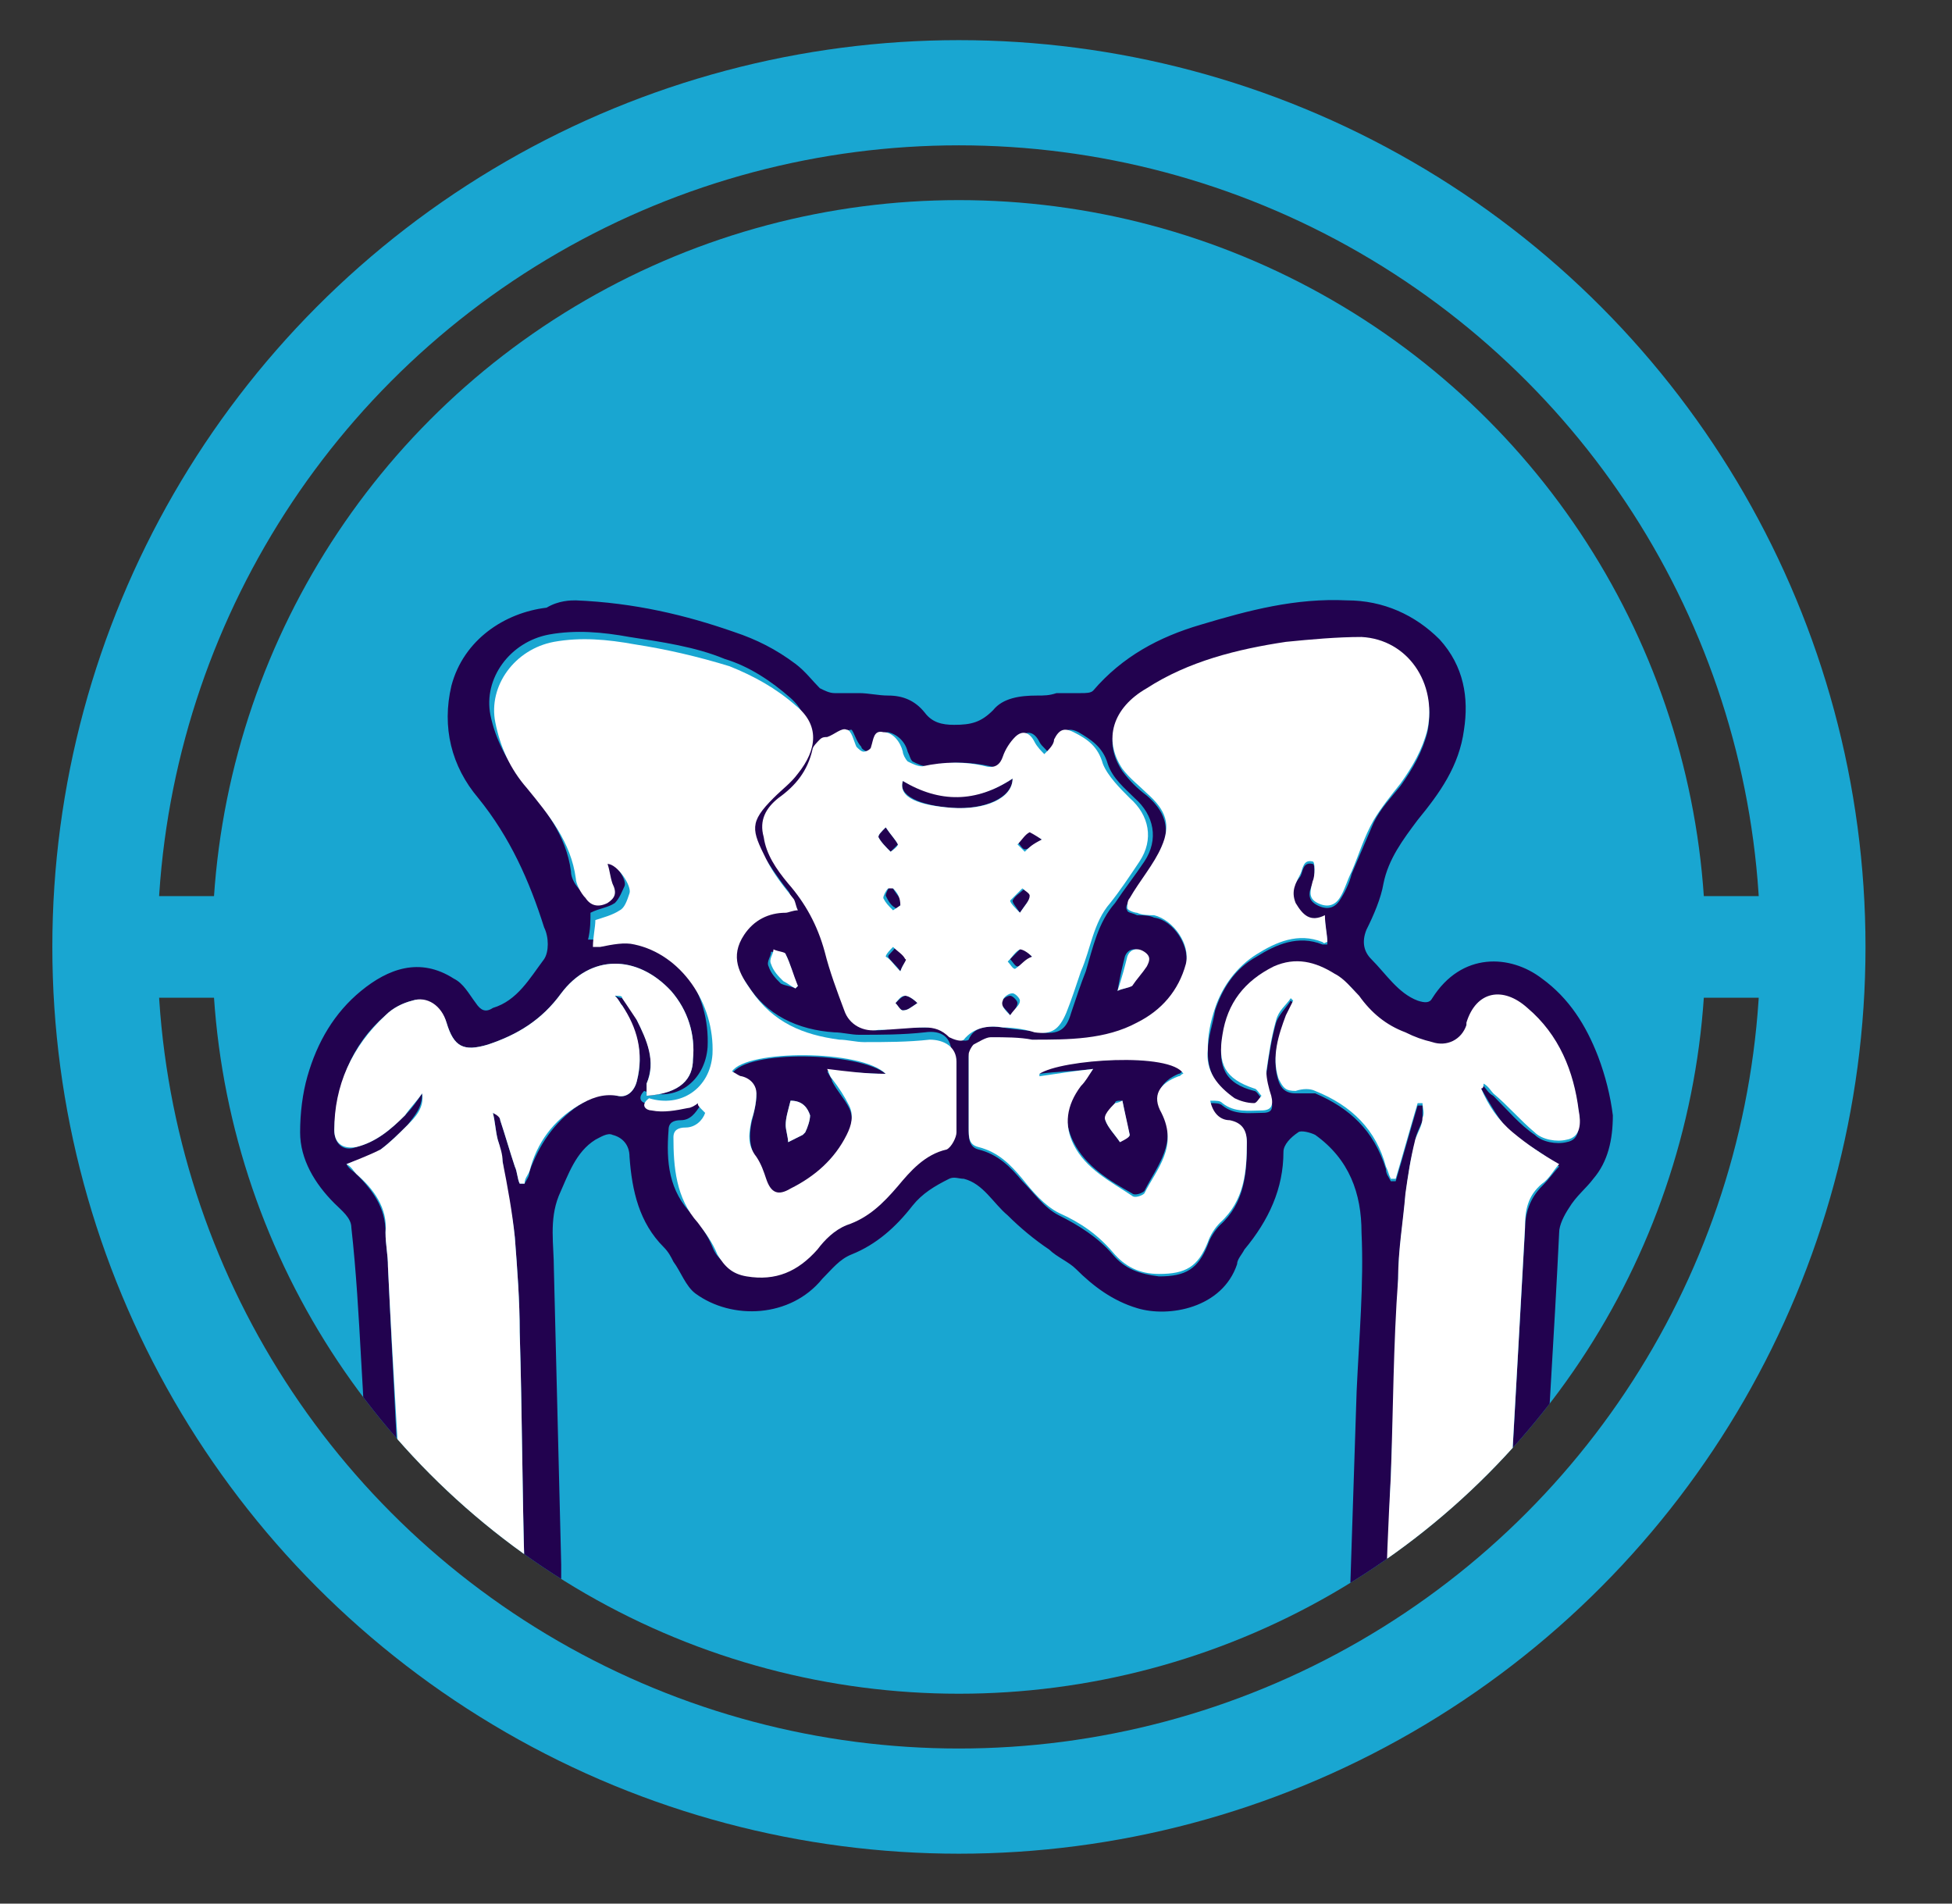<?xml version="1.0" encoding="utf-8"?>
<!-- Generator: Adobe Illustrator 21.0.0, SVG Export Plug-In . SVG Version: 6.00 Build 0)  -->
<svg version="1.1" id="Layer_1" xmlns="http://www.w3.org/2000/svg" xmlns:xlink="http://www.w3.org/1999/xlink" x="0px" y="0px"
	 viewBox="0 0 80 78" style="enable-background:new 0 0 80 78;" xml:space="preserve">
<rect x="0" y="0" width="80" height="78" fill="#333333" stroke="none"/>
<style type="text/css">
	.st0{fill:none;stroke:#19A6D1;stroke-width:4.163;stroke-miterlimit:10;}
	.st1{fill:none;stroke:#19A6D1;stroke-width:4.31;stroke-miterlimit:10;}
	.st2{clip-path:url(#SVGID_2_);}
	.st3{fill:#22024F;}
	.st4{fill:#FFFFFF;}
</style>
<g>
	<line class="st0" x1="16.5" y1="38.8" x2="4.3" y2="38.8"/>
	<line class="st0" x1="62.1" y1="38.8" x2="74.3" y2="38.8"/>
	<circle class="st1" cx="39.3" cy="38.8" r="35"/>
	<g>
		<defs>
			<circle id="SVGID_1_" cx="39.3" cy="38.8" r="30.6"/>
		</defs>
		<use xlink:href="#SVGID_1_"  style="overflow:visible;fill:#19A6D1;"/>
		<clipPath id="SVGID_2_">
			<use xlink:href="#SVGID_1_"  style="overflow:visible;"/>
		</clipPath>
		<g class="st2">
			<g>
				<g>
					<path class="st3" d="M23.6,24.6c2.4,0.1,4.5,0.6,6.5,1.3c0.9,0.3,1.7,0.7,2.5,1.3c0.4,0.3,0.7,0.7,1,1c0.2,0.1,0.4,0.2,0.6,0.2
						c0.3,0,0.7,0,1,0c0.4,0,0.8,0.1,1.2,0.1c0.6,0,1.1,0.2,1.5,0.7c0.3,0.4,0.7,0.5,1.2,0.5c0.7,0,1.1-0.1,1.6-0.6
						c0.4-0.5,1.1-0.6,1.8-0.6c0.3,0,0.5,0,0.8-0.1c0.3,0,0.7,0,1,0c0.2,0,0.4,0,0.5-0.1c1.2-1.4,2.7-2.2,4.4-2.7c2-0.6,3.9-1.1,6-1
						c1.5,0,2.8,0.6,3.8,1.6c1,1.1,1.2,2.4,1,3.7c-0.2,1.5-1,2.6-1.9,3.7c-0.6,0.8-1.2,1.6-1.4,2.6c-0.1,0.6-0.4,1.3-0.7,1.9
						c-0.2,0.5-0.1,0.9,0.2,1.2c0.6,0.6,1.1,1.4,1.9,1.7c0.3,0.1,0.5,0.1,0.6-0.1c1.2-1.9,3.2-1.8,4.5-0.8c1.1,0.8,1.8,1.9,2.3,3.2
						c0.3,0.8,0.5,1.6,0.6,2.4c0,1-0.2,1.9-0.8,2.6c-0.3,0.4-0.7,0.7-1,1.2c-0.2,0.3-0.4,0.7-0.4,1c-0.2,4.2-0.5,8.5-0.7,12.7
						c-0.1,1-0.1,2-0.3,2.9c-0.2,0.6-0.6,1.1-1.1,1.5c-1.2,1.1-2.7,1.6-4.3,1.4c-1.3-0.2-2.3-1.2-2.2-2.8c0.1-3.1,0.2-6.1,0.3-9.2
						c0.1-2.2,0.3-4.4,0.2-6.5c0-1.6-0.5-3-1.9-4c-0.2-0.1-0.6-0.2-0.7-0.1c-0.3,0.2-0.6,0.5-0.6,0.8c0,1.5-0.6,2.8-1.6,4
						c-0.1,0.2-0.3,0.4-0.3,0.6c-0.6,1.8-2.8,2.2-4.1,1.8c-1-0.3-1.8-0.9-2.5-1.6c-0.3-0.3-0.8-0.5-1.1-0.8
						c-0.6-0.4-1.2-0.9-1.7-1.4c-0.6-0.5-1-1.3-1.8-1.5c-0.2,0-0.4-0.1-0.6,0c-0.6,0.3-1.1,0.6-1.5,1.1c-0.7,0.9-1.5,1.6-2.5,2
						c-0.5,0.2-0.8,0.6-1.2,1C32.4,54,30,54.1,28.5,53c-0.4-0.3-0.6-0.9-0.9-1.3c-0.1-0.2-0.2-0.4-0.4-0.6c-1-1-1.3-2.3-1.4-3.7
						c0-0.5-0.3-0.8-0.7-0.9c-0.2-0.1-0.5,0.1-0.7,0.2c-0.8,0.5-1.1,1.4-1.5,2.3c-0.4,1-0.2,2-0.2,3c0.1,4,0.2,8.1,0.3,12.1
						c0,0.9,0,1.8,0,2.7c0.1,1.2-1,2.3-2.2,2.4c-2,0.1-3.8-0.6-5-2.2c-0.3-0.4-0.5-1-0.5-1.5c-0.2-3.3-0.3-6.5-0.5-9.8
						c-0.1-1.8-0.2-3.6-0.4-5.4c0-0.4-0.4-0.7-0.7-1c-0.8-0.8-1.4-1.8-1.4-2.9c0-0.8,0.1-1.6,0.3-2.3c0.4-1.4,1.1-2.6,2.2-3.5
						c1.1-0.9,2.4-1.4,3.8-0.5c0.4,0.2,0.6,0.6,0.9,1c0.2,0.3,0.4,0.4,0.7,0.2c1-0.3,1.5-1.2,2.1-2c0.2-0.3,0.2-0.9,0-1.3
						c-0.6-1.9-1.4-3.7-2.7-5.3c-1.1-1.3-1.5-2.9-1.1-4.6c0.5-1.9,2.2-3,3.9-3.2C22.9,24.6,23.4,24.6,23.6,24.6z M60.7,44.6
						c0,0,0.1-0.1,0.1-0.1c0.1,0.1,0.2,0.3,0.4,0.4c0.6,0.6,1.1,1.2,1.7,1.6c0.3,0.3,0.9,0.4,1.3,0.3c0.6-0.1,0.5-0.7,0.5-1.2
						c-0.2-1.6-0.8-3.1-2.1-4.2c-1-0.9-2.1-0.6-2.5,0.6c0,0,0,0.1,0,0.1c-0.2,0.6-0.8,0.9-1.4,0.7c-0.4-0.1-0.7-0.3-1.1-0.4
						c-0.8-0.3-1.4-0.8-1.9-1.5c-0.2-0.4-0.6-0.7-1-0.9c-0.8-0.5-1.6-0.7-2.5-0.3c-1.2,0.6-1.8,1.5-2.1,2.8
						c-0.2,1.2,0.1,1.9,1.3,2.2c0.1,0,0.2,0.2,0.3,0.3c-0.1,0.1-0.2,0.3-0.3,0.3c-0.3,0-0.6,0-0.8-0.2c-0.7-0.5-1.1-1.1-1.1-2
						c0-0.6,0.2-1.1,0.3-1.7c0.3-0.9,0.8-1.7,1.7-2.2c0.8-0.5,1.7-0.9,2.7-0.5c0,0,0.1,0,0.2,0c0-0.4-0.1-0.7-0.1-1.1
						c-0.6,0.2-0.9,0-1.2-0.5c-0.3-0.5-0.1-0.8,0.2-1.2c0.1-0.2,0.1-0.6,0.5-0.5c0.1,0,0.1,0.6,0,0.8c-0.2,0.4-0.2,0.7,0.2,0.9
						c0.4,0.2,0.7,0.1,0.9-0.2c0.2-0.3,0.4-0.7,0.5-1.1c0.3-0.7,0.6-1.4,0.9-2.1c0.3-0.6,0.7-1,1.1-1.5c0.5-0.7,0.9-1.4,1.1-2.2
						c0.4-1.9-0.8-3.7-2.7-3.8c-1-0.1-2.1,0-3.1,0.2c-2,0.3-3.9,0.8-5.7,1.9c-1.4,0.9-1.8,2.1-1,3.3c0.3,0.4,0.6,0.7,1,1
						c0.7,0.6,1,1.3,0.6,2.2c-0.4,0.8-0.9,1.4-1.3,2.1c-0.1,0.1-0.2,0.3-0.1,0.4c0,0.1,0.2,0.1,0.4,0.2c0.2,0,0.5,0,0.7,0.1
						c0.8,0.1,1.5,1.2,1.3,2c-0.3,1.1-1,1.9-2,2.4c-1.3,0.7-2.8,0.8-4.3,0.7c-0.6,0-1.2-0.1-1.7-0.1c-0.3,0-0.5,0.2-0.7,0.3
						c-0.1,0.1-0.2,0.3-0.2,0.4c0,1,0,2,0,3c0,0.3,0,0.7,0.4,0.8c0.8,0.2,1.3,0.7,1.8,1.3c0.5,0.5,0.9,1.1,1.5,1.4
						c0.8,0.4,1.6,0.9,2.2,1.6c0.5,0.6,1.1,0.8,1.9,0.9c1.1,0,1.6-0.3,2-1.3c0.1-0.3,0.3-0.6,0.5-0.8c1-0.9,1.1-2.1,1.1-3.3
						c0-0.5-0.1-0.8-0.7-0.9c-0.4-0.1-0.7-0.3-0.8-0.8c0.2,0,0.4,0,0.5,0.1c0.5,0.4,1.1,0.3,1.6,0.3c0.4,0,0.5-0.1,0.4-0.6
						c-0.1-0.3-0.3-0.7-0.2-1c0.1-0.7,0.2-1.4,0.4-2.1c0.1-0.3,0.4-0.6,0.6-0.9c0,0,0.1,0.1,0.1,0.1c-0.1,0.2-0.2,0.4-0.3,0.6
						c-0.3,0.8-0.6,1.7-0.3,2.6c0.1,0.3,0.3,0.5,0.7,0.5c0.3,0,0.6,0,0.8,0c1.4,0.6,2.4,1.5,2.9,3.1c0,0.2,0.1,0.3,0.2,0.5
						c0.1,0,0.1,0,0.2,0c0.3-1,0.6-2.1,0.9-3.1c0.1,0,0.1,0,0.2,0c0,0.2,0,0.4,0,0.6c-0.1,0.3-0.3,0.6-0.3,0.9
						c-0.2,0.7-0.3,1.4-0.4,2.2c-0.1,1.2-0.3,2.3-0.3,3.5c-0.1,2.7-0.2,5.4-0.3,8.1c-0.1,1.9-0.1,3.9-0.2,5.8c0,0.8,0.4,1.2,1.2,1.2
						c1,0.1,1.9-0.3,2.7-0.9c0.8-0.5,1.1-1.3,1.1-2.2c0-1.1,0-2.3,0.1-3.4c0.2-3.6,0.4-7.2,0.6-10.7c0-0.7,0.2-1.3,0.7-1.8
						c0.3-0.3,0.5-0.6,0.7-0.8c-0.6-0.5-1.3-0.9-1.9-1.3C61.5,46,61.1,45.3,60.7,44.6z M28.6,45.2c0,0,0.1,0.1,0.1,0.1
						c-0.2,0.3-0.4,0.6-0.8,0.6c-0.3,0-0.5,0.1-0.5,0.4c-0.1,1.3,0,2.5,1,3.5c0.3,0.4,0.6,0.8,0.8,1.3c0.2,0.5,0.6,0.8,1.2,0.9
						c1.2,0.2,2.1-0.2,2.9-1.1c0.3-0.4,0.7-0.8,1.2-1c0.9-0.4,1.5-0.9,2.1-1.6c0.6-0.6,1.1-1.3,2-1.5c0.2,0,0.4-0.4,0.4-0.7
						c0-1,0-1.9,0-2.9c0-0.7-0.4-1-1.1-0.9c-0.9,0.1-1.8,0.1-2.7,0.1c-0.3,0-0.7-0.1-1-0.1c-1.5-0.1-2.8-0.7-3.6-2
						c-0.5-0.7-0.8-1.4-0.3-2.3c0.4-0.6,0.9-0.9,1.7-0.9c0.2,0,0.4-0.1,0.5-0.1c-0.1-0.2-0.1-0.4-0.2-0.5c-0.4-0.5-0.8-1.1-1.1-1.6
						c-0.6-1.2-0.7-1.6,0.3-2.5c0.3-0.3,0.7-0.6,1-1c0.7-1,0.8-2-0.1-2.8c-0.8-0.7-1.7-1.3-2.7-1.6c-1.2-0.5-2.6-0.7-3.9-0.9
						c-1.1-0.2-2.2-0.3-3.3-0.1c-1.6,0.3-2.7,1.8-2.4,3.3c0.2,1,0.7,1.9,1.3,2.7c0.9,1.1,1.8,2.2,2,3.7c0,0.3,0.2,0.6,0.4,0.8
						c0.2,0.3,0.6,0.4,0.9,0.2c0.4-0.2,0.4-0.5,0.2-0.8c-0.1-0.2-0.1-0.5-0.2-0.8c0.4,0.1,1,0.9,0.9,1.2c-0.1,0.2-0.2,0.5-0.4,0.7
						c-0.3,0.2-0.6,0.2-1,0.4c0,0.3,0,0.7-0.1,1.1c0.1,0,0.2,0,0.3,0c0.5,0,1-0.2,1.4-0.1c2,0.4,3.3,2.3,3.2,4.5
						c-0.1,1.4-1.3,2.3-2.6,1.8c-0.3,0.3-0.1,0.5,0.1,0.5c0.5,0,1-0.1,1.5-0.1C28.3,45.4,28.4,45.3,28.6,45.2z M26.5,44.9
						c1.4-0.1,1.9-0.7,1.9-1.5c0.1-1-0.2-2-0.9-2.8c-1.4-1.5-3.3-1.5-4.5,0.1c-0.8,1.1-1.8,1.7-3,2.1c-1,0.3-1.4,0.1-1.7-0.9
						c-0.2-0.6-0.8-1.1-1.4-0.9c-0.4,0.1-0.8,0.3-1.1,0.6c-1.4,1.2-2,2.8-2.1,4.7c0,0.6,0.4,0.9,0.9,0.7c0.8-0.2,1.4-0.7,2-1.3
						c0.3-0.3,0.5-0.6,0.7-0.9c0,0.6-0.3,0.9-0.6,1.3c-0.3,0.3-0.7,0.7-1.1,1c-0.4,0.3-0.9,0.4-1.4,0.6c0.1,0.2,0.3,0.3,0.4,0.4
						c0.7,0.7,1.2,1.4,1.2,2.4c0,0.5,0.1,0.9,0.1,1.4c0.2,4.2,0.4,8.4,0.7,12.7c0,0.6-0.1,1.2,0.4,1.7c0.9,0.9,2,1.4,3.3,1.4
						c0.8,0,1.2-0.3,1.2-1.2c0-0.7,0-1.4,0-2.1c-0.1-3.3-0.1-6.5-0.2-9.8c0-1.3-0.1-2.6-0.2-3.9c-0.1-1-0.4-2.1-0.5-3.1
						c-0.1-0.3-0.1-0.6-0.2-0.9c-0.1-0.4-0.1-0.7-0.2-1.1c0.2,0.1,0.3,0.1,0.3,0.3c0.2,0.6,0.4,1.3,0.6,1.9c0.1,0.2,0.1,0.5,0.2,0.7
						c0.1,0,0.1,0,0.2,0c0.1-0.2,0.2-0.3,0.2-0.5c0.4-1.1,1-2,2-2.7c0.5-0.3,1-0.6,1.6-0.4c0.4,0.1,0.7-0.2,0.8-0.6
						c0.3-1.1,0-2.1-0.6-3.1c-0.1-0.1-0.1-0.2-0.3-0.4c0.2,0.1,0.3,0.1,0.3,0.1c0.2,0.3,0.5,0.6,0.6,0.9c0.4,0.8,0.8,1.6,0.4,2.6
						C26.5,44.5,26.5,44.7,26.5,44.9z M41.1,42.1c0.5,0.1,1,0.1,1.5,0.2c0.8,0.1,1.1-0.1,1.3-0.8c0.2-0.6,0.4-1.2,0.6-1.7
						c0.3-1,0.5-2,1.2-2.8c0.4-0.6,0.8-1.1,1.2-1.7c0.6-0.9,0.4-1.9-0.4-2.6c-0.4-0.4-0.9-0.8-1.1-1.4c-0.2-0.7-0.7-1-1.2-1.3
						c-0.4-0.2-0.6-0.1-0.8,0.3c-0.1,0.2-0.3,0.4-0.4,0.6c-0.1-0.2-0.3-0.3-0.4-0.5c-0.2-0.4-0.5-0.5-0.8-0.2
						c-0.2,0.2-0.3,0.5-0.5,0.8c-0.1,0.3-0.3,0.5-0.7,0.4c-0.9-0.2-1.8-0.2-2.6,0c-0.2,0-0.4-0.1-0.6-0.2c-0.1-0.1-0.1-0.2-0.2-0.4
						c-0.1-0.4-0.4-0.7-0.8-0.8c-0.4,0-0.4,0.4-0.5,0.6c0,0.1-0.2,0.2-0.3,0.2c-0.1,0-0.3-0.1-0.3-0.2c-0.2-0.2-0.3-0.6-0.4-0.7
						c-0.2,0-0.5,0.2-0.8,0.3c-0.1,0-0.2,0.1-0.3,0.1c-0.1,0.1-0.3,0.2-0.3,0.4c-0.2,0.8-0.8,1.5-1.4,2c-0.5,0.4-0.7,0.9-0.6,1.6
						c0.2,0.8,0.6,1.4,1,1.9c0.7,0.8,1.2,1.7,1.5,2.8c0.2,0.8,0.5,1.6,0.8,2.4c0.2,0.6,0.7,0.9,1.4,0.8c0.6-0.1,1.3-0.1,1.9-0.1
						c0.4,0,0.7,0.1,1,0.4c0.1,0.1,0.5,0.2,0.6,0.1C39.9,42.1,40.4,42,41.1,42.1z M45.8,40.6c0.2-0.1,0.4-0.1,0.5-0.2
						c0.2-0.2,0.4-0.5,0.6-0.8c0.2-0.2,0.2-0.5-0.1-0.6c-0.3-0.2-0.6-0.1-0.7,0.2C46,39.6,45.9,40,45.8,40.6z M32.6,40.5
						c0,0,0.1-0.1,0.1-0.1c-0.2-0.4-0.3-0.9-0.5-1.3C32.1,39,31.8,39,31.6,39c0,0.2-0.2,0.4-0.1,0.6c0.1,0.3,0.3,0.5,0.5,0.7
						C32.2,40.4,32.4,40.4,32.6,40.5z"/>
					<path class="st3" d="M44.8,43.8c-0.8,0.1-1.5,0.1-2.2,0.2c0,0,0-0.1,0-0.1c1-0.6,5.5-0.9,5.9,0c-0.1,0-0.1,0.1-0.2,0.1
						c-0.7,0.3-1,0.8-0.7,1.5c0.7,1.3-0.2,2.3-0.7,3.3c-0.1,0.1-0.4,0.2-0.5,0.1c-0.9-0.5-1.9-1.1-2.4-2.1c-0.4-0.8-0.4-1.6,0.3-2.4
						C44.4,44.3,44.6,44.1,44.8,43.8z M46,45.1c-0.2,0-0.3,0-0.3,0.1c-0.2,0.2-0.4,0.5-0.4,0.7c0.1,0.3,0.4,0.6,0.6,0.9
						c0.1-0.1,0.4-0.2,0.4-0.3C46.2,46.1,46.1,45.6,46,45.1z"/>
					<path class="st3" d="M36.3,44c-0.8,0-1.6-0.1-2.4-0.1c0.1,0.2,0.2,0.3,0.2,0.4c0.2,0.4,0.5,0.7,0.7,1.1
						c0.2,0.4,0.1,0.8-0.1,1.2c-0.5,1-1.3,1.7-2.3,2.2c-0.5,0.3-0.8,0.1-1-0.4c-0.1-0.3-0.2-0.7-0.4-0.9c-0.3-0.5-0.3-1-0.2-1.5
						c0.1-0.4,0.2-0.8,0.2-1.1c0-0.4-0.2-0.7-0.6-0.7c-0.1,0-0.3-0.1-0.4-0.2C30.6,43,35.2,43.1,36.3,44z M32.4,45.1
						c-0.1,0.4-0.2,0.7-0.2,1c0,0.2,0.1,0.5,0.1,0.7c0.2-0.1,0.4-0.2,0.6-0.3c0,0,0.1-0.1,0.1-0.1c0.1-0.2,0.2-0.5,0.2-0.7
						C33.1,45.4,32.9,45.1,32.4,45.1z"/>
				</g>
				<g>
					<path class="st3" d="M41.5,31.9c0,0.8-1.2,1.3-2.5,1.2c-1.3-0.1-2.2-0.5-2-1.1C38.5,32.8,40,32.9,41.5,31.9z"/>
					<path class="st3" d="M36.3,33.9c0.2,0.3,0.4,0.5,0.5,0.7c0,0-0.3,0.3-0.3,0.3c-0.2-0.2-0.4-0.4-0.5-0.6
						C36,34.2,36.1,34.1,36.3,33.9z"/>
					<path class="st3" d="M42.7,34.4c-0.3,0.2-0.5,0.4-0.7,0.4c-0.1,0-0.2-0.2-0.3-0.3c0.2-0.2,0.3-0.3,0.5-0.5
						C42.2,34,42.4,34.2,42.7,34.4z"/>
					<path class="st3" d="M36.9,39.8c-0.2-0.3-0.4-0.4-0.5-0.6c0-0.1,0.2-0.2,0.3-0.4c0.2,0.2,0.4,0.3,0.5,0.5
						C37.2,39.3,37,39.5,36.9,39.8z"/>
					<path class="st3" d="M36.6,36.4c0.1,0.2,0.3,0.4,0.4,0.6c0,0-0.3,0.3-0.3,0.2c-0.2-0.1-0.3-0.3-0.4-0.5c0-0.1,0.1-0.3,0.2-0.4
						C36.5,36.4,36.6,36.4,36.6,36.4z"/>
					<path class="st3" d="M41.8,37.4c-0.2-0.3-0.3-0.4-0.3-0.5c0.1-0.2,0.3-0.3,0.5-0.5c0.1,0.1,0.3,0.3,0.3,0.3
						C42.1,37,42,37.1,41.8,37.4z"/>
					<path class="st3" d="M42.3,39.2c-0.3,0.2-0.4,0.4-0.6,0.4c-0.1,0-0.2-0.2-0.3-0.3c0.2-0.2,0.3-0.3,0.5-0.5
						C41.9,38.8,42.1,39,42.3,39.2z"/>
					<path class="st3" d="M41.4,41.6c-0.2-0.3-0.4-0.4-0.4-0.5c0.1-0.2,0.3-0.3,0.4-0.3c0.1,0,0.3,0.2,0.3,0.3
						C41.7,41.2,41.6,41.4,41.4,41.6z"/>
					<path class="st3" d="M37.6,41.1c-0.3,0.2-0.4,0.3-0.6,0.3c-0.1,0-0.2-0.2-0.3-0.3c0.1-0.1,0.3-0.3,0.4-0.3
						C37.2,40.8,37.4,40.9,37.6,41.1z"/>
				</g>
			</g>
			<g>
				<path class="st4" d="M60.7,44.6c0.3,0.7,0.7,1.3,1.3,1.8c0.6,0.5,1.2,0.9,1.9,1.3c-0.2,0.2-0.4,0.6-0.7,0.8
					c-0.6,0.5-0.7,1.1-0.7,1.8c-0.2,3.6-0.4,7.2-0.6,10.7c-0.1,1.1-0.1,2.3-0.1,3.4c0,1-0.3,1.7-1.1,2.2c-0.8,0.5-1.7,0.9-2.7,0.9
					c-0.8-0.1-1.2-0.4-1.2-1.2c0-1.9,0.1-3.9,0.2-5.8c0.1-2.7,0.1-5.4,0.3-8.1c0-1.2,0.2-2.3,0.3-3.5c0.1-0.7,0.2-1.4,0.4-2.2
					c0.1-0.3,0.3-0.6,0.3-0.9c0.1-0.2,0-0.4,0-0.6c-0.1,0-0.1,0-0.2,0c-0.3,1-0.6,2.1-0.9,3.1c-0.1,0-0.1,0-0.2,0
					c-0.1-0.2-0.1-0.3-0.2-0.5c-0.4-1.5-1.4-2.5-2.9-3.1c-0.2-0.1-0.5-0.1-0.8,0c-0.4,0-0.5-0.1-0.7-0.5c-0.3-0.9,0-1.8,0.3-2.6
					c0.1-0.2,0.2-0.4,0.3-0.6c0,0-0.1-0.1-0.1-0.1c-0.2,0.3-0.5,0.5-0.6,0.9c-0.2,0.7-0.3,1.4-0.4,2.1c0,0.3,0.1,0.7,0.2,1
					c0.1,0.4,0,0.6-0.4,0.6c-0.5,0-1.1,0.1-1.6-0.3c-0.1-0.1-0.2-0.1-0.5-0.1c0.1,0.5,0.4,0.8,0.8,0.8c0.5,0.1,0.7,0.4,0.7,0.9
					c0,1.2-0.1,2.4-1.1,3.3c-0.2,0.2-0.4,0.5-0.5,0.8c-0.4,1-0.9,1.3-2,1.3c-0.8,0-1.4-0.3-1.9-0.9c-0.6-0.7-1.3-1.2-2.2-1.6
					c-0.6-0.3-1.1-0.9-1.5-1.4c-0.5-0.6-1-1.1-1.8-1.3c-0.4-0.1-0.4-0.4-0.4-0.8c0-1,0-2,0-3c0-0.1,0.1-0.3,0.2-0.4
					c0.2-0.1,0.5-0.3,0.7-0.3c0.6,0,1.2,0,1.7,0.1c1.5,0,3,0,4.3-0.7c1-0.5,1.7-1.3,2-2.4c0.2-0.8-0.5-1.8-1.3-2
					c-0.2,0-0.5,0-0.7-0.1c-0.1,0-0.4-0.1-0.4-0.2c0-0.1,0-0.3,0.1-0.4c0.4-0.7,1-1.4,1.3-2.1c0.4-0.9,0.2-1.5-0.6-2.2
					c-0.3-0.3-0.7-0.6-1-1c-0.8-1.2-0.4-2.5,1-3.3c1.7-1.1,3.7-1.6,5.7-1.9c1-0.1,2.1-0.2,3.1-0.2c1.9,0.1,3.1,1.9,2.7,3.8
					c-0.2,0.8-0.6,1.5-1.1,2.2c-0.4,0.5-0.8,1-1.1,1.5c-0.4,0.7-0.6,1.4-0.9,2.1c-0.2,0.4-0.3,0.8-0.5,1.1c-0.2,0.3-0.5,0.4-0.9,0.2
					c-0.4-0.2-0.3-0.5-0.2-0.9c0.1-0.2,0.1-0.8,0-0.8c-0.4-0.1-0.4,0.3-0.5,0.5c-0.2,0.4-0.4,0.7-0.2,1.2c0.3,0.5,0.6,0.8,1.2,0.5
					c0,0.4,0.1,0.8,0.1,1.1c-0.1,0-0.1,0.1-0.2,0c-1-0.4-1.9,0-2.7,0.5c-0.8,0.5-1.4,1.3-1.7,2.2c-0.2,0.6-0.3,1.1-0.3,1.7
					c-0.1,0.9,0.4,1.5,1.1,2c0.2,0.1,0.5,0.2,0.8,0.2c0.1,0,0.2-0.2,0.3-0.3c-0.1-0.1-0.2-0.3-0.3-0.3c-1.2-0.4-1.5-1-1.3-2.2
					c0.2-1.3,0.9-2.2,2.1-2.8c0.9-0.4,1.7-0.2,2.5,0.3c0.4,0.2,0.7,0.6,1,0.9c0.5,0.7,1.1,1.2,1.9,1.5c0.4,0.2,0.7,0.3,1.1,0.4
					c0.6,0.2,1.2-0.1,1.4-0.7c0,0,0-0.1,0-0.1c0.4-1.3,1.5-1.5,2.5-0.6c1.3,1.1,1.9,2.6,2.1,4.2c0.1,0.5,0.1,1.1-0.5,1.2
					c-0.4,0.1-1,0-1.3-0.3c-0.6-0.5-1.1-1.1-1.7-1.6c-0.1-0.1-0.2-0.3-0.4-0.4C60.8,44.5,60.8,44.6,60.7,44.6z M44.8,43.8
					c-0.2,0.3-0.3,0.5-0.5,0.7c-0.6,0.8-0.7,1.6-0.3,2.4c0.5,1,1.5,1.5,2.4,2.1c0.1,0.1,0.4,0,0.5-0.1c0.5-1,1.4-1.9,0.7-3.3
					c-0.4-0.7-0.1-1.2,0.7-1.5c0.1,0,0.1-0.1,0.2-0.1c-0.5-0.9-5-0.6-5.9,0c0,0,0,0.1,0,0.1C43.3,44,43.9,43.9,44.8,43.8z"/>
				<path class="st4" d="M28.6,45.2c-0.1,0.1-0.3,0.2-0.4,0.2c-0.5,0.1-1,0.2-1.5,0.1c-0.2,0-0.5-0.2-0.1-0.5
					c1.3,0.4,2.5-0.4,2.6-1.8c0.1-2.1-1.3-4.1-3.2-4.5c-0.4-0.1-0.9,0-1.4,0.1c-0.1,0-0.2,0-0.3,0c0-0.4,0.1-0.8,0.1-1.1
					c0.3-0.1,0.7-0.2,1-0.4c0.2-0.1,0.3-0.4,0.4-0.7c0.1-0.3-0.5-1.2-0.9-1.2c0.1,0.3,0.1,0.5,0.2,0.8c0.2,0.4,0.1,0.6-0.2,0.8
					c-0.4,0.2-0.7,0.1-0.9-0.2c-0.2-0.2-0.4-0.6-0.4-0.8c-0.2-1.5-1.1-2.6-2-3.7c-0.7-0.8-1.1-1.7-1.3-2.7c-0.3-1.5,0.8-3,2.4-3.3
					c1.1-0.2,2.2-0.1,3.3,0.1c1.3,0.2,2.6,0.5,3.9,0.9c1,0.4,1.9,0.9,2.7,1.6c1,0.8,0.9,1.8,0.1,2.8c-0.3,0.4-0.6,0.6-1,1
					c-1,1-0.9,1.3-0.3,2.5c0.3,0.6,0.7,1.1,1.1,1.6c0.1,0.1,0.1,0.3,0.2,0.5c-0.2,0-0.4,0.1-0.5,0.1c-0.7,0-1.3,0.3-1.7,0.9
					c-0.6,0.9-0.2,1.6,0.3,2.3c0.9,1.3,2.1,1.8,3.6,2c0.3,0,0.7,0.1,1,0.1c0.9,0,1.8,0,2.7-0.1c0.6,0,1.1,0.3,1.1,0.9
					c0,1,0,1.9,0,2.9c0,0.2-0.2,0.6-0.4,0.7c-0.9,0.2-1.5,0.9-2,1.5c-0.6,0.7-1.2,1.3-2.1,1.6c-0.5,0.2-0.9,0.6-1.2,1
					c-0.8,0.9-1.7,1.3-2.9,1.1c-0.6-0.1-0.9-0.4-1.2-0.9c-0.2-0.5-0.5-0.9-0.8-1.3c-0.9-1-1-2.3-1-3.5c0-0.3,0.2-0.4,0.5-0.4
					c0.4,0,0.7-0.3,0.8-0.6C28.6,45.3,28.6,45.3,28.6,45.2z M36.3,44c-1-1-5.7-1-6.3-0.1c0.2,0.1,0.3,0.2,0.4,0.2
					c0.4,0.1,0.6,0.4,0.6,0.7c0,0.4-0.1,0.8-0.2,1.1c-0.1,0.5-0.2,1,0.2,1.5c0.2,0.3,0.3,0.6,0.4,0.9c0.2,0.6,0.5,0.7,1,0.4
					c1-0.5,1.8-1.2,2.3-2.2c0.2-0.4,0.3-0.8,0.1-1.2c-0.2-0.4-0.4-0.7-0.7-1.1c-0.1-0.1-0.1-0.2-0.2-0.4C34.7,43.9,35.5,44,36.3,44z
					"/>
				<path class="st4" d="M26.5,44.9c0-0.2,0-0.4,0-0.5c0.4-0.9,0-1.8-0.4-2.6c-0.2-0.3-0.4-0.6-0.6-0.9c0-0.1-0.1-0.1-0.3-0.1
					c0.2,0.2,0.2,0.3,0.3,0.4c0.6,0.9,0.9,1.9,0.6,3.1c-0.1,0.4-0.4,0.7-0.8,0.6c-0.6-0.1-1.1,0.1-1.6,0.4c-1,0.6-1.7,1.5-2,2.7
					c-0.1,0.2-0.2,0.3-0.2,0.5c-0.1,0-0.1,0-0.2,0c-0.1-0.2-0.1-0.5-0.2-0.7c-0.2-0.6-0.4-1.3-0.6-1.9c0-0.1-0.1-0.2-0.3-0.3
					c0.1,0.4,0.1,0.7,0.2,1.1c0.1,0.3,0.2,0.6,0.2,0.9c0.2,1,0.4,2.1,0.5,3.1c0.1,1.3,0.2,2.6,0.2,3.9c0.1,3.3,0.1,6.5,0.2,9.8
					c0,0.7,0,1.4,0,2.1c0,0.8-0.3,1.1-1.2,1.2c-1.3,0-2.4-0.5-3.3-1.4c-0.5-0.5-0.4-1.1-0.4-1.7c-0.2-4.2-0.5-8.4-0.7-12.7
					c0-0.5-0.1-0.9-0.1-1.4c0.1-1-0.5-1.8-1.2-2.4c-0.1-0.1-0.2-0.3-0.4-0.4c0.5-0.2,1-0.4,1.4-0.6c0.4-0.3,0.7-0.6,1.1-1
					c0.3-0.3,0.7-0.7,0.6-1.3c-0.2,0.3-0.5,0.6-0.7,0.9c-0.6,0.6-1.2,1.1-2,1.3c-0.6,0.1-0.9-0.2-0.9-0.7c0-1.8,0.7-3.4,2.1-4.7
					c0.3-0.3,0.7-0.5,1.1-0.6c0.6-0.2,1.2,0.2,1.4,0.9c0.3,1,0.7,1.2,1.7,0.9c1.2-0.4,2.2-1,3-2.1c1.2-1.6,3.1-1.6,4.5-0.1
					c0.7,0.8,1,1.8,0.9,2.8C28.4,44.2,27.9,44.8,26.5,44.9z"/>
				<path class="st4" d="M41.1,42.1c-0.6-0.1-1.2,0-1.6,0.5c-0.1,0.1-0.4,0-0.6-0.1c-0.3-0.3-0.6-0.4-1-0.4c-0.6,0-1.3,0.1-1.9,0.1
					c-0.6,0.1-1.2-0.2-1.4-0.8c-0.3-0.8-0.6-1.6-0.8-2.4c-0.3-1.1-0.8-2-1.5-2.8c-0.5-0.6-0.9-1.2-1-1.9c-0.2-0.7,0.1-1.2,0.6-1.6
					c0.7-0.5,1.2-1.1,1.4-2c0-0.1,0.2-0.3,0.3-0.4c0.1-0.1,0.2-0.1,0.3-0.1c0.3-0.1,0.6-0.4,0.8-0.3c0.2,0,0.3,0.5,0.4,0.7
					c0.1,0.1,0.2,0.2,0.3,0.2c0.1,0,0.3-0.1,0.3-0.2c0.1-0.3,0.1-0.7,0.5-0.6c0.4,0,0.7,0.4,0.8,0.8c0,0.1,0.1,0.3,0.2,0.4
					c0.2,0.1,0.4,0.2,0.6,0.2c0.9-0.2,1.8-0.2,2.6,0c0.4,0.1,0.6-0.1,0.7-0.4c0.1-0.3,0.3-0.6,0.5-0.8c0.3-0.3,0.6-0.2,0.8,0.2
					c0.1,0.2,0.3,0.4,0.4,0.5c0.2-0.2,0.4-0.4,0.4-0.6c0.2-0.4,0.4-0.5,0.8-0.3c0.6,0.3,1,0.6,1.2,1.3c0.2,0.5,0.7,1,1.1,1.4
					c0.8,0.7,1,1.7,0.4,2.6c-0.4,0.6-0.8,1.2-1.2,1.7c-0.7,0.8-0.8,1.9-1.2,2.8c-0.2,0.6-0.4,1.2-0.6,1.7c-0.3,0.7-0.6,0.9-1.3,0.8
					C42.1,42.2,41.6,42.1,41.1,42.1z M41.5,31.9c-1.5,1-3,1-4.5,0.1c-0.2,0.7,0.7,1,2,1.1C40.4,33.2,41.5,32.7,41.5,31.9z
					 M36.3,33.9c-0.2,0.2-0.3,0.3-0.3,0.4c0.1,0.2,0.3,0.4,0.5,0.6c0,0,0.3-0.2,0.3-0.3C36.7,34.4,36.5,34.2,36.3,33.9z M42.7,34.4
					c-0.3-0.2-0.5-0.3-0.5-0.3c-0.2,0.1-0.3,0.3-0.5,0.5c0.1,0.1,0.3,0.3,0.3,0.3C42.2,34.7,42.3,34.6,42.7,34.4z M36.9,39.8
					c0.1-0.3,0.3-0.5,0.2-0.5c-0.1-0.2-0.3-0.3-0.5-0.5c-0.1,0.1-0.3,0.3-0.3,0.4C36.5,39.3,36.6,39.5,36.9,39.8z M36.6,36.4
					c-0.1,0-0.1,0-0.2,0c-0.1,0.1-0.2,0.3-0.2,0.4c0.1,0.2,0.2,0.3,0.4,0.5c0,0,0.3-0.2,0.3-0.2C36.9,36.8,36.8,36.6,36.6,36.4z
					 M41.8,37.4c0.2-0.3,0.4-0.5,0.4-0.7c0-0.1-0.2-0.2-0.3-0.3c-0.2,0.2-0.3,0.3-0.5,0.5C41.4,37,41.6,37.2,41.8,37.4z M42.3,39.2
					c-0.2-0.2-0.4-0.3-0.5-0.3c-0.2,0.1-0.3,0.3-0.5,0.5c0.1,0.1,0.2,0.3,0.3,0.3C41.9,39.5,42,39.3,42.3,39.2z M41.4,41.6
					c0.2-0.3,0.4-0.4,0.4-0.6c0-0.1-0.2-0.3-0.3-0.3c-0.2,0-0.4,0.2-0.4,0.3C41,41.2,41.2,41.4,41.4,41.6z M37.6,41.1
					c-0.2-0.2-0.4-0.3-0.5-0.3c-0.2,0-0.3,0.2-0.4,0.3c0.1,0.1,0.2,0.3,0.3,0.3C37.2,41.4,37.3,41.3,37.6,41.1z"/>
				<path class="st4" d="M45.8,40.6c0.2-0.6,0.3-1,0.4-1.4c0.1-0.3,0.4-0.4,0.7-0.2c0.3,0.2,0.2,0.4,0.1,0.6
					c-0.2,0.3-0.4,0.5-0.6,0.8C46.2,40.5,46,40.5,45.8,40.6z"/>
				<path class="st4" d="M32.6,40.5c-0.2-0.1-0.3-0.2-0.5-0.3c-0.2-0.2-0.4-0.4-0.5-0.7c-0.1-0.2,0.1-0.4,0.1-0.6
					c0.2,0.1,0.5,0.1,0.5,0.2c0.2,0.4,0.3,0.8,0.5,1.3C32.6,40.5,32.6,40.5,32.6,40.5z"/>
				<path class="st4" d="M46,45.1c0.1,0.5,0.2,0.9,0.3,1.4c0,0.1-0.2,0.2-0.4,0.3c-0.2-0.3-0.5-0.6-0.6-0.9
					c-0.1-0.2,0.2-0.5,0.4-0.7C45.7,45.2,45.8,45.2,46,45.1z"/>
				<path class="st4" d="M32.4,45.1c0.5,0,0.7,0.3,0.8,0.6c0,0.2-0.1,0.5-0.2,0.7c0,0-0.1,0.1-0.1,0.1c-0.2,0.1-0.4,0.2-0.6,0.3
					c0-0.2-0.1-0.5-0.1-0.7C32.2,45.8,32.3,45.5,32.4,45.1z"/>
			</g>
		</g>
	</g>
</g>
</svg>
